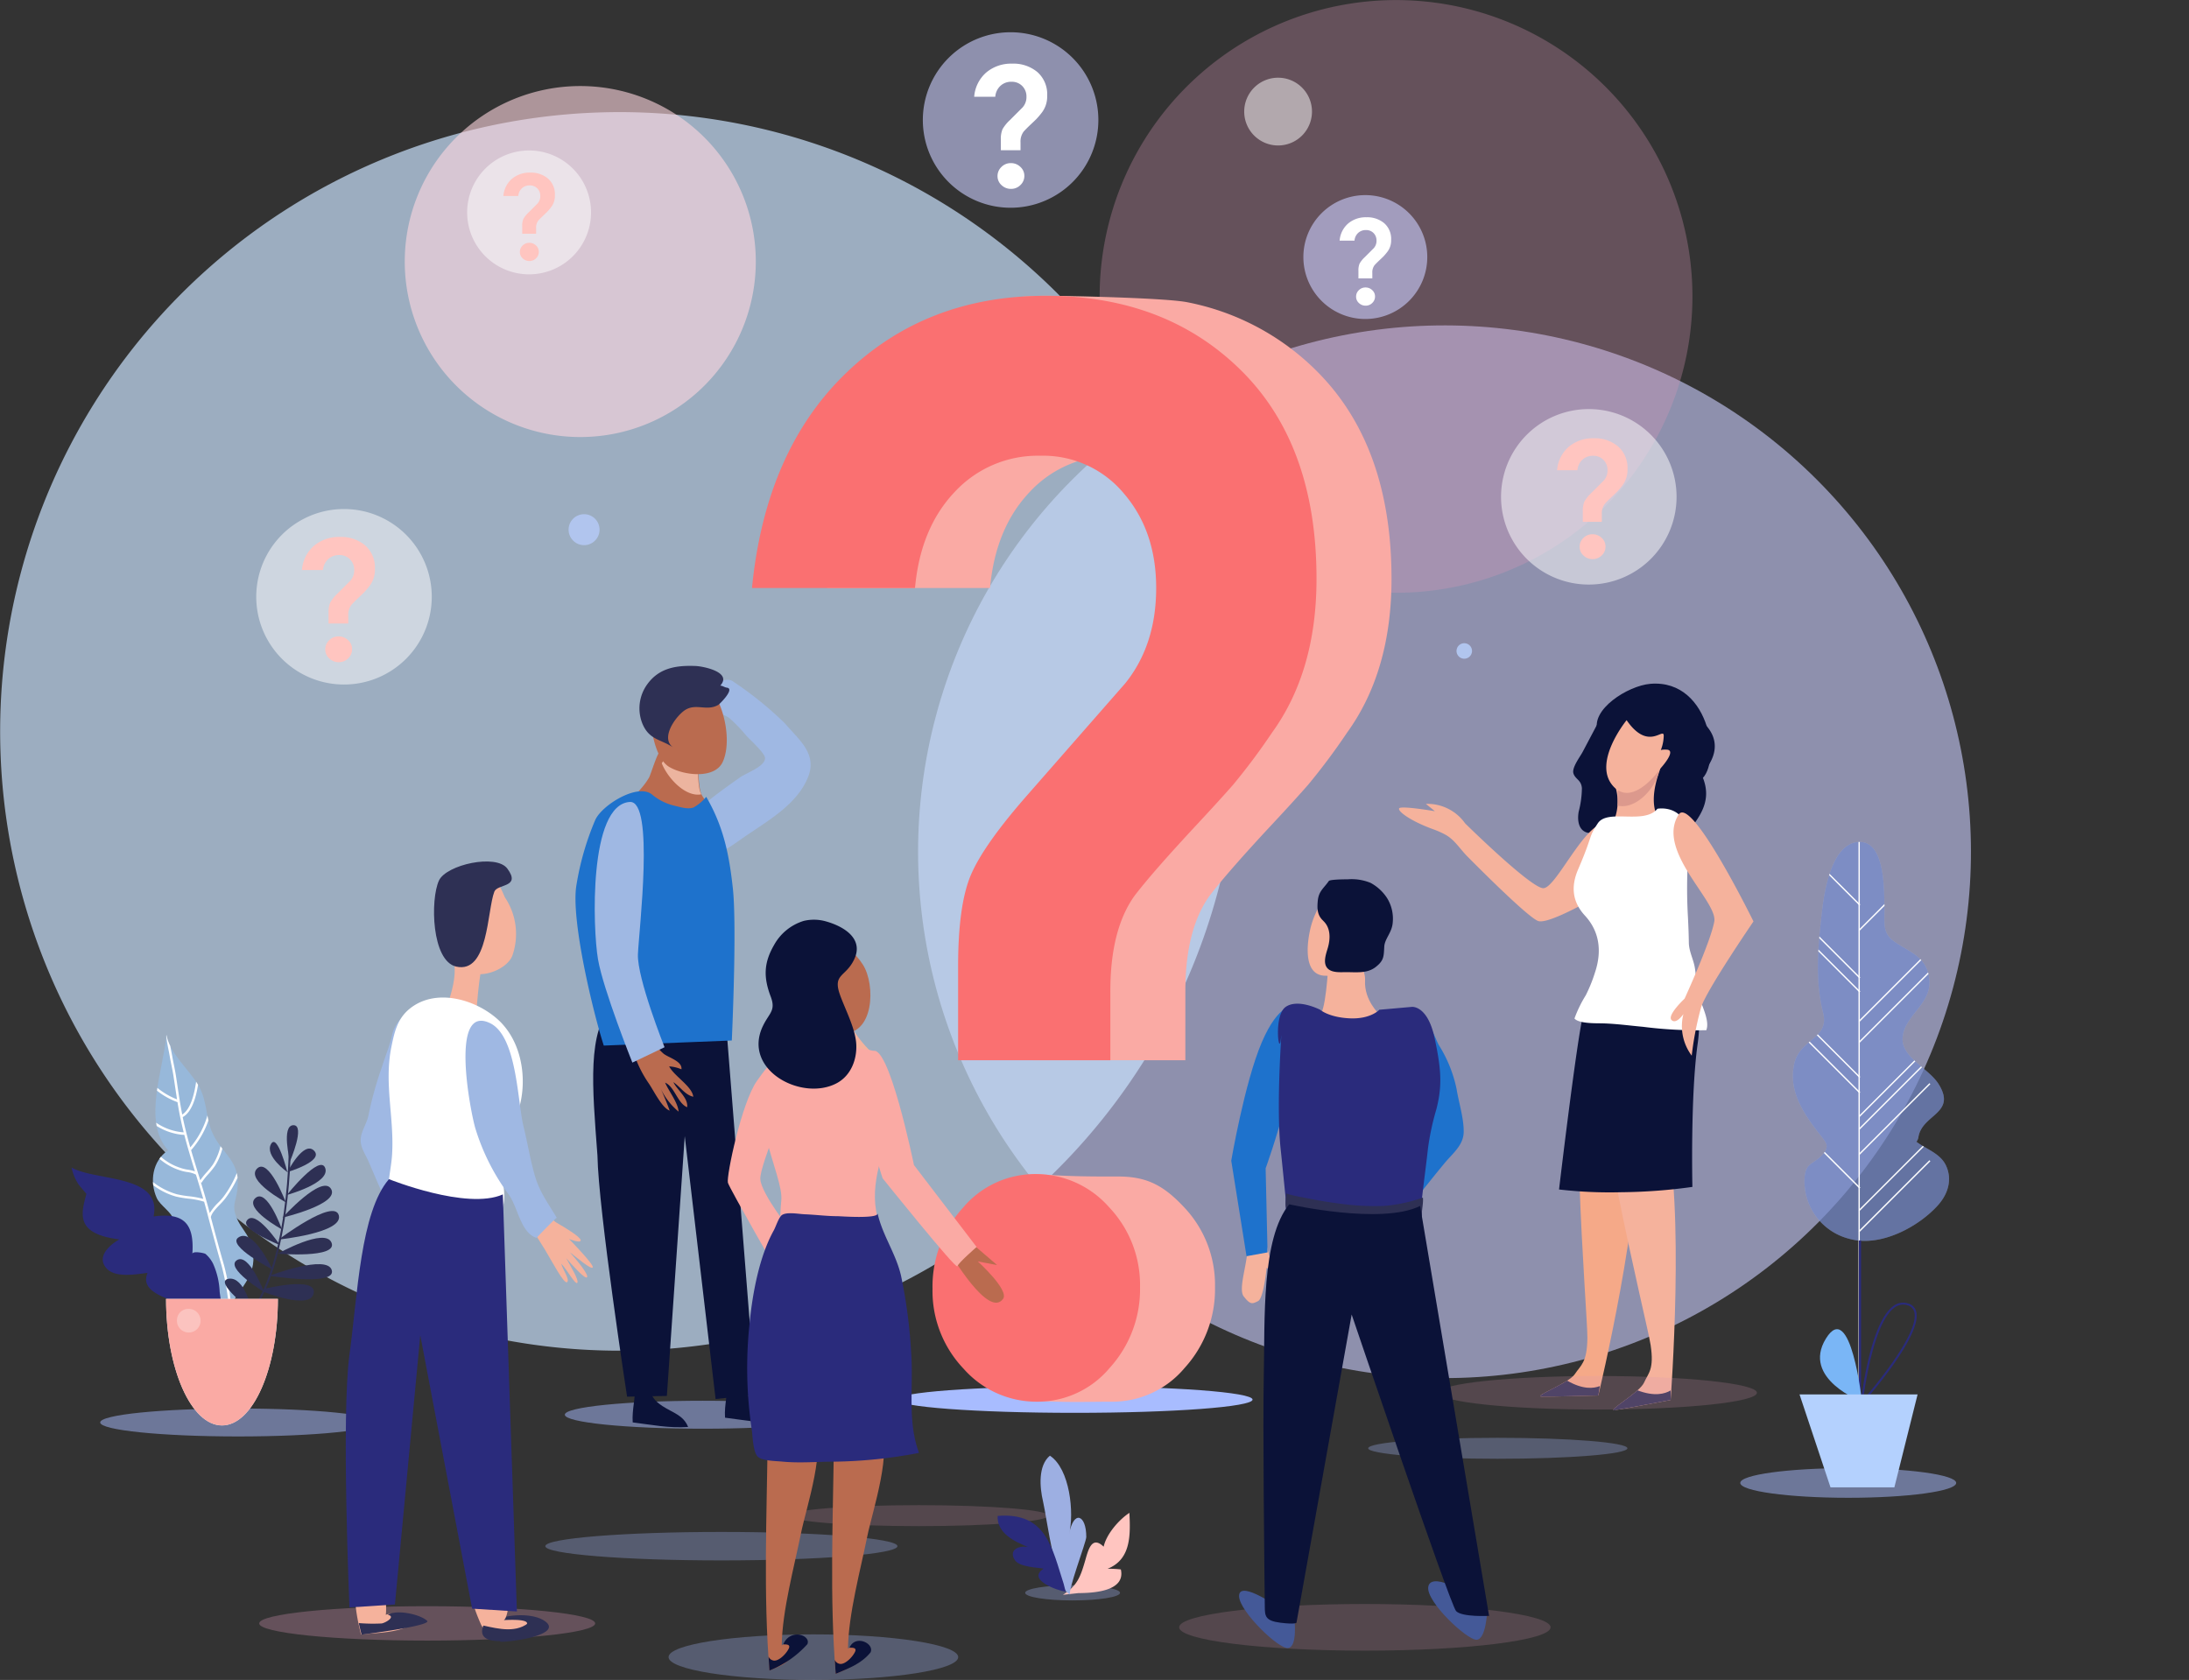 <svg xmlns="http://www.w3.org/2000/svg" width="437.621" height="335.907" viewBox="0 0 437.621 335.907">
  <rect x="0" y="0" width="437.621" height="335.907" fill="#333333" stroke="none"/>
  <g id="Group_18103" data-name="Group 18103" transform="translate(-1235.81 -336.899)">
    <g id="Layer_3" data-name="Layer 3" transform="translate(1235.81 336.899)">
      <circle id="Ellipse_1003" data-name="Ellipse 1003" cx="105.242" cy="105.242" r="105.242" transform="translate(139.952 170.308) rotate(-45)" fill="#cbcfff" opacity="0.6"/>
      <path id="Path_46822" data-name="Path 46822" d="M2209.617,371.685a59.256,59.256,0,1,1-78.444-29.476A59.254,59.254,0,0,1,2209.617,371.685Z" transform="translate(-1876.562 -336.899)" fill="#da97b8" opacity="0.3"/>
      <path id="Path_46823" data-name="Path 46823" d="M1472.429,497.241a123.827,123.827,0,1,1-163.925-61.6A123.829,123.829,0,0,1,1472.429,497.241Z" transform="translate(-1235.81 -402.159)" fill="#cae1fc" opacity="0.7"/>
      <path id="Path_46824" data-name="Path 46824" d="M1622.768,439.352a35.09,35.09,0,1,1-35.088-35.094A35.086,35.086,0,0,1,1622.768,439.352Z" transform="translate(-1471.67 -387.052)" fill="#ffd7df" opacity="0.6"/>
      <path id="Path_46825" data-name="Path 46825" d="M1471.453,752.9a17.545,17.545,0,1,1-17.545-17.545A17.544,17.544,0,0,1,1471.453,752.9Z" transform="translate(-1385.135 -633.574)" fill="#fff" opacity="0.5"/>
      <path id="Path_46826" data-name="Path 46826" d="M2445.691,674.654a17.545,17.545,0,1,1-17.545-17.546A17.545,17.545,0,0,1,2445.691,674.654Z" transform="translate(-2110.514 -575.314)" fill="#fff" opacity="0.5"/>
      <path id="Path_46827" data-name="Path 46827" d="M1993.162,379.7a17.545,17.545,0,1,1-17.545-17.546A17.544,17.544,0,0,1,1993.162,379.7Z" transform="translate(-1773.579 -355.705)" fill="#cbcfff" opacity="0.6"/>
      <path id="Path_46828" data-name="Path 46828" d="M1626.19,467.067a12.384,12.384,0,1,1-12.384-12.385A12.384,12.384,0,0,1,1626.19,467.067Z" transform="translate(-1508.03 -424.596)" fill="#fff" opacity="0.5"/>
      <path id="Path_46829" data-name="Path 46829" d="M2280.663,502.016a12.384,12.384,0,1,1-12.383-12.385A12.384,12.384,0,0,1,2280.663,502.016Z" transform="translate(-1995.326 -450.617)" fill="#cbcfff" opacity="0.6"/>
      <circle id="Ellipse_1004" data-name="Ellipse 1004" cx="3.096" cy="3.096" r="3.096" transform="translate(113.671 102.813)" fill="#b1c5ee"/>
      <path id="Path_46830" data-name="Path 46830" d="M2223.141,404.5a6.774,6.774,0,1,1-6.773-6.773A6.773,6.773,0,0,1,2223.141,404.5Z" transform="translate(-1960.852 -382.189)" fill="#fff" opacity="0.5"/>
      <path id="Path_46831" data-name="Path 46831" d="M2378.854,841.951a1.548,1.548,0,1,1-1.548-1.548A1.547,1.547,0,0,1,2378.854,841.951Z" transform="translate(-2084.571 -711.789)" fill="#b1c5ee"/>
    </g>
    <g id="Layer_2" data-name="Layer 2" transform="translate(1250.117 349.626)">
      <path id="Path_46832" data-name="Path 46832" d="M1816.962,1620.8c0,2.523-12.964,4.563-28.95,4.563s-28.956-2.039-28.956-4.563,12.975-4.546,28.956-4.546S1816.962,1618.294,1816.962,1620.8Z" transform="translate(-1639.705 -1302.187)" fill="#a8bcff" opacity="0.3"/>
      <path id="Path_46833" data-name="Path 46833" d="M1733,1538.905c0,1.575-15.757,2.851-35.194,2.851s-35.206-1.276-35.206-2.851,15.771-2.844,35.206-2.844S1733,1537.336,1733,1538.905Z" transform="translate(-1567.889 -1242.475)" fill="#a8bcff" opacity="0.3"/>
      <path id="Path_46834" data-name="Path 46834" d="M2358.451,1464.47c0,1.159-11.6,2.1-25.907,2.1s-25.916-.939-25.916-2.1,11.609-2.094,25.916-2.094S2358.451,1463.313,2358.451,1464.47Z" transform="translate(-2047.407 -1187.612)" fill="#a8bcff" opacity="0.3"/>
      <path id="Path_46835" data-name="Path 46835" d="M1905.333,1517.193c0,1.16-11.6,2.1-25.906,2.1s-25.916-.939-25.916-2.1,11.609-2.094,25.916-2.094S1905.333,1516.036,1905.333,1517.193Z" transform="translate(-1710.032 -1226.868)" fill="#da97b8" opacity="0.2"/>
      <g id="Group_18061" data-name="Group 18061" transform="translate(265.383 123.961)">
        <path id="Path_46836" data-name="Path 46836" d="M2467.072,898.976a1.339,1.339,0,0,0,.034.638c.408,1.194,1.554,1.269,1.687,2.916a19.2,19.2,0,0,1-.645,4.721c-.465,2.693.551,4.933,3.735,4.108-.573,1.011-1.684,2.414-1.69,3.624-.011,1.872,1.234,3,2.637,3.856a8.764,8.764,0,0,0,8.009.941c2.8-1.2,2.332-4.272,4.079-6.329.77-.9,2.354-.706,3.645-1.375a10.529,10.529,0,0,0,3.288-3.313c2.056-3.109,2.312-5.781.849-8.977,9.722-10.6-9.752-17.33-18.066-13.978-.323.131-.635.337-.949.5q-2.368,4.5-4.743,8.989C2468.506,896.121,2467.248,897.788,2467.072,898.976Z" transform="translate(-2432.233 -881.636)" fill="#0b1238"/>
        <path id="Path_46837" data-name="Path 46837" d="M2371.853,969.941c-4.26.442-9.772,13.09-12.273,13.046s-15.613-12.958-15.613-12.958a9.21,9.21,0,0,0-7.847-3.9l1.8,1.464s-6.77-1.151-7.136-.576,2.263,2.526,6.717,4.158a17.657,17.657,0,0,1,2.555,1.132c1.84,1.027,2.839,2.808,4.446,4.421,4.309,4.34,12.485,12.4,14.143,12.845,2.275.608,11.776-4.988,11.776-4.988Z" transform="translate(-2330.749 -942.08)" fill="#f5b29c"/>
        <g id="Group_18060" data-name="Group 18060" transform="translate(28.213)">
          <path id="Path_46838" data-name="Path 46838" d="M2489.271,1170.434s-5.164,1.959-4.986,3.028,3.917-.891,3.917-.891Z" transform="translate(-2473.275 -1094.204)" fill="#f5b29c"/>
          <path id="Path_46839" data-name="Path 46839" d="M2498.064,935.224a10.159,10.159,0,0,1-.594,7.124c-1.781,3.562,9.973,0,9.973,0s-3.44-2.374-.71-10.211S2497.115,932.968,2498.064,935.224Z" transform="translate(-2482.959 -914.383)" fill="#f5b29c"/>
          <path id="Path_46840" data-name="Path 46840" d="M2460.444,1129.384c1.573,15.962-7.613,54.151-7.613,54.151s-9.633.268-11.361.229,5.477-2.694,6.656-4.492,2.463-2.255,2.519-7.232-4.49-56.835.545-66.077,11.761-8.309,13.135-1.141S2458.87,1113.42,2460.444,1129.384Z" transform="translate(-2441.2 -1041.195)" fill="#f5a988"/>
          <path id="Path_46841" data-name="Path 46841" d="M2446.592,1417.607c3.158,1.834,5.338,1.576,6.548,1.086l-.312,1.887s-9.633.267-11.361.228C2440.116,1420.771,2444.162,1419.166,2446.592,1417.607Z" transform="translate(-2441.198 -1278.239)" fill="#2e3054"/>
          <path id="Path_46842" data-name="Path 46842" d="M2499.469,1132.44c4.111,15.5,1.161,54.669,1.161,54.669s-9.467,1.808-11.18,2.046,4.975-3.538,5.852-5.5,2.069-2.622,1.326-7.544-13.535-55.38-10.043-65.309,10.274-10.088,12.781-3.231S2495.358,1116.932,2499.469,1132.44Z" transform="translate(-2474.543 -1043.867)" fill="#f5b29c"/>
          <path id="Path_46843" data-name="Path 46843" d="M2503.281,1425.2c3.411,1.306,5.523.7,6.635.023l0,1.912s-9.467,1.808-11.18,2.046C2497.4,1429.362,2501.132,1427.127,2503.281,1425.2Z" transform="translate(-2483.827 -1283.894)" fill="#2e3054"/>
          <path id="Path_46844" data-name="Path 46844" d="M2480.246,1098.115s4.945,3.48,3.461,13.919-1.063,28.716-1.063,28.716a108.791,108.791,0,0,1-14.22,1.063,88.426,88.426,0,0,1-12.441-.549s3.589-30.332,4.871-35.173a53.209,53.209,0,0,1,2.924-8.3Z" transform="translate(-2452.206 -1040.115)" fill="#0b1238"/>
          <path id="Path_46845" data-name="Path 46845" d="M2484.207,969.78s7.029-1.323,6.215,8.341a100.175,100.175,0,0,0-.115,13.405c.082,1.683.153,3.346.175,5.021.026,1.792.908,3.273,1.2,5.031.288,1.735.314,3.557.71,5.258.461,1.978,2.366,5.247,1.577,7.226a86.273,86.273,0,0,1-12.632-.678c-2.875-.259-5.834-.683-8.72-.7-1.159-.008-4.22-.008-5-.963a24.751,24.751,0,0,1,2.257-4.638,29.854,29.854,0,0,0,1.873-4.651c1.357-4.121.912-8.092-2.041-11.29-2.52-2.735-2.833-5.808-1.361-9.231,3.067-7.123,1.956-6.214,3.928-9.208S2481.53,973.031,2484.207,969.78Z" transform="translate(-2460.755 -944.759)" fill="#fff"/>
          <path id="Path_46846" data-name="Path 46846" d="M2496.183,872.05c-4.466.379-12.085,5.192-10.483,9.528s8.041,2.825,10.7.7l.943,1.725s2.277-1.851,2.9.557-2.175,2.462-2.175,2.462,2.679,6.877,7.688,4.561S2508.537,871,2496.183,872.05Z" transform="translate(-2474.17 -872.006)" fill="#0b1238"/>
          <path id="Path_46847" data-name="Path 46847" d="M2510.376,933.038c-.524-2.042-3.444-.915-4.808-.119-2.052,1.2-3.714,2.849-3.719,5.251,0,.943-.011,1.879-.038,2.819,4.256.949,8.311-4.762,8.232-7.2,0,0,.155-.291.34-.71A.227.227,0,0,0,2510.376,933.038Z" transform="translate(-2486.329 -916.589)" fill="#dc998d"/>
          <path id="Path_46848" data-name="Path 46848" d="M2497.021,900.627s-6.815,8.323-2.8,13.063,9.615-3.468,9.615-3.468,3.287-3.583,1.215-3.7-1.459.695-1.459.695a8.386,8.386,0,0,0,.85-3.467C2504.444,901.9,2501.4,906.985,2497.021,900.627Z" transform="translate(-2479.734 -893.316)" fill="#f5b29c"/>
          <path id="Path_46849" data-name="Path 46849" d="M2544.985,973.3c2.523-3.938,14.958,21.371,14.958,21.371s-9.262,13.535-10.448,17.1a62.645,62.645,0,0,0-1.9,9.737,9.842,9.842,0,0,1-1.663-8.312s-1.423,2.137-2.374,1.189,2.613-4.275,2.613-4.275,5.223-11.4,5.936-15.435S2540.359,980.517,2544.985,973.3Z" transform="translate(-2517.292 -947.118)" fill="#f5b29c"/>
        </g>
      </g>
      <path id="Path_46850" data-name="Path 46850" d="M2008.848,1424.734c0,1.462-15.917,2.649-35.555,2.649s-35.555-1.187-35.555-2.649,15.918-2.652,35.555-2.652S2008.848,1423.269,2008.848,1424.734Z" transform="translate(-1772.744 -1157.611)" fill="#a8bcff"/>
      <path id="Path_46851" data-name="Path 46851" d="M1505.831,1597.631c0,1.9-15.035,3.438-33.581,3.438s-33.59-1.537-33.59-3.438,15.042-3.438,33.59-3.438S1505.831,1595.735,1505.831,1597.631Z" transform="translate(-1401.151 -1285.758)" fill="#da97b8" opacity="0.3"/>
      <path id="Path_46852" data-name="Path 46852" d="M2425.491,1417.346c0,1.86-14.234,3.356-31.791,3.356s-31.8-1.5-31.8-3.356,14.247-3.349,31.8-3.349S2425.491,1415.5,2425.491,1417.346Z" transform="translate(-2088.557 -1151.591)" fill="#da97b8" opacity="0.2"/>
      <path id="Path_46853" data-name="Path 46853" d="M1733.03,1436.164c0,1.549-12.347,2.8-27.578,2.8s-27.588-1.247-27.588-2.8,12.359-2.789,27.588-2.789S1733.03,1434.625,1733.03,1436.164Z" transform="translate(-1579.253 -1166.019)" fill="#a8bcff" opacity="0.5"/>
      <path id="Path_46854" data-name="Path 46854" d="M1369.394,1442.224c0,1.55-12.347,2.8-27.577,2.8s-27.588-1.247-27.588-2.8,12.359-2.789,27.588-2.789S1369.394,1440.685,1369.394,1442.224Z" transform="translate(-1308.504 -1170.531)" fill="#a8bcff" opacity="0.5"/>
      <g id="Group_18063" data-name="Group 18063" transform="translate(100.736 120.419)">
        <path id="Path_46855" data-name="Path 46855" d="M1786.858,885.084a1.144,1.144,0,0,0,.065-.438c-.049-.963-3-3.633-3.749-4.449a30.751,30.751,0,0,0-3.337-3.476c-1.164-.916-4.144-1.492-4.652-2.992-.766-2.3,3.113-5.577,5.181-4.478a71.072,71.072,0,0,1,10.53,8.492c2.8,3.3,6.5,6.05,4.635,10.728-2.241,5.613-8.329,8.9-13.065,12.2-2.178,1.524-8.233,6.061-10.826,3.772-3.146-2.785,1.513-9.171,3.635-10.941s4.39-3.347,6.643-4.956C1783.064,887.73,1786.354,886.573,1786.858,885.084Z" transform="translate(-1749.022 -866.25)" fill="#9fb8e3"/>
        <g id="Group_18062" data-name="Group 18062">
          <path id="Path_46856" data-name="Path 46856" d="M1803.615,1408.615c.209,2.537-.623,5.032-.439,7.644,3.864.472,7.109,1.173,11.076.907-.957-2.373-3.007-2.791-5.148-4.185-3.456-2.247-1.848-3.864-3.126-7.139Z" transform="translate(-1773.272 -1265.938)" fill="#0b1238"/>
          <path id="Path_46857" data-name="Path 46857" d="M1731.356,1412.32c.21,2.537-.621,5.032-.439,7.641,3.866.475,7.11,1.176,11.079.91-.959-2.374-3.009-2.791-5.149-4.185-3.455-2.247-1.846-3.864-3.128-7.139Z" transform="translate(-1719.471 -1268.697)" fill="#0b1238"/>
          <path id="Path_46858" data-name="Path 46858" d="M1726.289,1122.4l6.2,78.228-7.973.868-6.167-52.566-3.574,51.943-7.955.145s-5.74-37.321-5.923-48.224c-1.063-14.123-2.038-24.546,2.989-30.276C1703.881,1122.519,1720.026,1125.08,1726.289,1122.4Z" transform="translate(-1696.498 -1054.899)" fill="#0b1238"/>
          <path id="Path_46859" data-name="Path 46859" d="M1720.909,935.043c1.412-1.95,3.3-3.453,4.551-5.633.331-.585,1.693-5.108,2.206-5.18,1.94-.284,5.116-.887,6.5.647,1.435,1.587.979,5.635,1.668,7.62.368,1.081,1.413,1.863,1.828,2.844,1.613,3.862-2.791,10.022-4.176,13.545-.9,2.295-1.686,6.487-4.372,7.659-3.768,1.647-6.307-3.166-7.544-5.9a18.372,18.372,0,0,1-1.871-5.849c-.144-1.855-.851-4.774-.354-6.583A9.565,9.565,0,0,1,1720.909,935.043Z" transform="translate(-1710.746 -907.082)" fill="#ba6b4f"/>
          <path id="Path_46860" data-name="Path 46860" d="M1761.587,932.183a.511.511,0,0,1,.008-.078,3.732,3.732,0,0,1-.208-.5c-.6-1.964-.19-5.973-1.465-7.538-.907-1.115-2.679-1.08-4.238-.871-.665.892-1.448,2.044-1.962,2.762a9.3,9.3,0,0,0,.54,1.125C1755.738,929.752,1758.774,932.669,1761.587,932.183Z" transform="translate(-1736.471 -906.492)" fill="#ecb49f" style="mix-blend-mode: multiply;isolation: isolate"/>
          <path id="Path_46861" data-name="Path 46861" d="M1750.162,883.359a9.2,9.2,0,0,1-1.435-.673c-3.047-1.831-3.978-8.7-3.671-12.049.345-3.74,2.441-5.822,5.49-6.522,7.358-1.68,11.546,11.758,8.876,17.564C1758.04,884.683,1753.272,884.512,1750.162,883.359Z" transform="translate(-1729.977 -862.482)" fill="#ba6b4f"/>
          <path id="Path_46862" data-name="Path 46862" d="M1717.443,1006.121c.292-6.567.919-23.9.207-30.42-.733-6.723-1.854-12.344-5.323-18.3a9.339,9.339,0,0,1-2.5,2.108c-1.075.431-2.557-.018-3.625-.28l-.59-.15a10.756,10.756,0,0,1-4.117-2.141c-2.841-2.323-10,2.083-11.355,5.089a55.7,55.7,0,0,0-3.766,13.068c-1.156,6.832,3.4,25.661,5.474,32.041Z" transform="translate(-1686.183 -931.217)" fill="#1e72cc"/>
          <path id="Path_46863" data-name="Path 46863" d="M1753.76,862.5c-.508-.063-.834-.393-1.374-.417-.148.036-.142.044.014.019,2.508-2.722-3.434-3.883-4.923-3.94-3.852-.151-7.294.366-9.678,3.69a8.185,8.185,0,0,0-1.016,7.665c1.351,3.48,3.758,3.244,6.26,4.965-2.829-1.945.736-6.62,2.517-7.62,2.183-1.219,4.189.382,6.46-.922C1752.315,865.771,1755.377,862.716,1753.76,862.5Z" transform="translate(-1723.464 -858.142)" fill="#2e3054"/>
        </g>
        <path id="Path_46864" data-name="Path 46864" d="M1731.706,1149.274a23.463,23.463,0,0,0,2.986,6.087c.977,1.391,2.667,4.968,4.225,5.506-.585-1.636-1.271-3.25-1.983-4.8a13.609,13.609,0,0,0,3.758,5c-.094-1.763-1.955-4.082-2.688-5.787,1.9.792,2.472,4.115,4.407,4.911.236-1.9-2.013-3.435-2.753-5.013,1.368.916,2.337,2.552,3.976,2.915-.215-2.068-3.817-4.115-4.821-6.066a7.145,7.145,0,0,1,2.454.587c.214-1.627-2.545-2.319-3.57-3.126a9.533,9.533,0,0,1-2.786-4.188Z" transform="translate(-1720.078 -1071.945)" fill="#ba6b4f"/>
        <path id="Path_46865" data-name="Path 46865" d="M1708.289,964.632c4.975-.309,1.815,25.654,1.617,30.443s5.323,18.6,5.323,18.6l-6.434,3.075s-5.825-14.561-6.873-20.658S1700.025,965.143,1708.289,964.632Z" transform="translate(-1697.416 -937.428)" fill="#9fb8e3"/>
      </g>
      <g id="Group_18064" data-name="Group 18064" transform="translate(46.054 94.636)">
        <path id="Path_46866" data-name="Path 46866" d="M1481.377,774.517h-3.935v-2.124a4.954,4.954,0,0,1,.331-2.073,7.694,7.694,0,0,1,1.444-1.794l2.544-2.542a3.069,3.069,0,0,0,.8-2.16,2.937,2.937,0,0,0-.837-2.141,2.887,2.887,0,0,0-2.158-.853,3.139,3.139,0,0,0-2.213.819,3.3,3.3,0,0,0-1.027,2.176h-4.215a7.138,7.138,0,0,1,2.42-4.858,7.717,7.717,0,0,1,5.172-1.759,7.441,7.441,0,0,1,5.051,1.689,5.91,5.91,0,0,1,1.95,4.719,5.279,5.279,0,0,1-1.151,3.483,14.37,14.37,0,0,1-1.01,1.184c-.23.232-.538.529-.922.888s-.709.674-.975.941-.481.493-.644.679a3.319,3.319,0,0,0-.627,2.159Zm-1.9,7.732a2.683,2.683,0,0,1-1.9-.749,2.382,2.382,0,0,1-.8-1.811,2.468,2.468,0,0,1,.784-1.828,2.593,2.593,0,0,1,1.879-.766,2.688,2.688,0,0,1,1.9.748,2.388,2.388,0,0,1,.8,1.811,2.469,2.469,0,0,1-.783,1.829A2.593,2.593,0,0,1,1479.479,782.249Z" transform="translate(-1472.112 -757.206)" fill="#ffc5c0"/>
      </g>
      <g id="Group_18065" data-name="Group 18065" transform="translate(296.988 74.913)">
        <path id="Path_46867" data-name="Path 46867" d="M2463.412,696.689h-3.8v-2.049a4.767,4.767,0,0,1,.32-2,7.342,7.342,0,0,1,1.393-1.73l2.454-2.453a2.964,2.964,0,0,0,.773-2.083,2.831,2.831,0,0,0-.808-2.065,2.786,2.786,0,0,0-2.082-.823,3.029,3.029,0,0,0-2.135.789,3.187,3.187,0,0,0-.991,2.1h-4.065a6.888,6.888,0,0,1,2.334-4.686,7.446,7.446,0,0,1,4.989-1.7,7.18,7.18,0,0,1,4.873,1.63,5.7,5.7,0,0,1,1.88,4.551,5.1,5.1,0,0,1-1.109,3.359,14.393,14.393,0,0,1-.974,1.143c-.222.224-.52.51-.889.857s-.684.65-.941.908-.464.475-.622.655a3.214,3.214,0,0,0-.6,2.083Zm-1.831,7.459a2.588,2.588,0,0,1-1.831-.723,2.3,2.3,0,0,1-.772-1.747,2.377,2.377,0,0,1,.756-1.764,2.5,2.5,0,0,1,1.812-.738,2.593,2.593,0,0,1,1.833.722,2.3,2.3,0,0,1,.773,1.746,2.384,2.384,0,0,1-.756,1.764A2.5,2.5,0,0,1,2461.581,704.147Z" transform="translate(-2454.475 -679.992)" fill="#ffc5c0"/>
      </g>
      <g id="Group_18066" data-name="Group 18066" transform="translate(180.453 0)">
        <path id="Path_46868" data-name="Path 46868" d="M2007.523,404.031h-3.934v-2.124a4.947,4.947,0,0,1,.331-2.072,7.623,7.623,0,0,1,1.444-1.794l2.543-2.542a3.07,3.07,0,0,0,.8-2.16,2.943,2.943,0,0,0-.836-2.142,2.891,2.891,0,0,0-2.159-.853,3.14,3.14,0,0,0-2.212.819,3.3,3.3,0,0,0-1.026,2.176h-4.215a7.141,7.141,0,0,1,2.42-4.858,7.715,7.715,0,0,1,5.172-1.759,7.443,7.443,0,0,1,5.049,1.689,5.908,5.908,0,0,1,1.95,4.719,5.284,5.284,0,0,1-1.149,3.482,14.981,14.981,0,0,1-1.01,1.184q-.347.348-.922.888c-.384.36-.711.674-.975.941s-.483.494-.646.679a3.327,3.327,0,0,0-.627,2.159Zm-1.9,7.732a2.688,2.688,0,0,1-1.9-.749,2.387,2.387,0,0,1-.8-1.81,2.472,2.472,0,0,1,.783-1.829,2.594,2.594,0,0,1,1.88-.766,2.684,2.684,0,0,1,1.9.748,2.388,2.388,0,0,1,.8,1.811,2.469,2.469,0,0,1-.785,1.828A2.591,2.591,0,0,1,2005.626,411.762Z" transform="translate(-1998.26 -386.722)" fill="#fff"/>
      </g>
      <g id="Group_18067" data-name="Group 18067" transform="translate(86.331 21.789)">
        <path id="Path_46869" data-name="Path 46869" d="M1636.327,484.24h-2.777v-1.5a3.461,3.461,0,0,1,.234-1.463,5.339,5.339,0,0,1,1.019-1.267l1.794-1.794a2.169,2.169,0,0,0,.566-1.525,2.082,2.082,0,0,0-.59-1.512,2.045,2.045,0,0,0-1.524-.6,2.216,2.216,0,0,0-1.562.578,2.329,2.329,0,0,0-.724,1.535h-2.975a5.045,5.045,0,0,1,1.708-3.429,5.444,5.444,0,0,1,3.651-1.241,5.254,5.254,0,0,1,3.563,1.192,4.172,4.172,0,0,1,1.377,3.331,3.73,3.73,0,0,1-.812,2.458,10.537,10.537,0,0,1-.712.836q-.245.246-.651.627c-.271.254-.5.475-.688.664s-.34.349-.456.479a2.354,2.354,0,0,0-.442,1.524Zm-1.339,5.458a1.9,1.9,0,0,1-1.341-.529,1.685,1.685,0,0,1-.564-1.278,1.748,1.748,0,0,1,.552-1.291,1.835,1.835,0,0,1,1.329-.541,1.891,1.891,0,0,1,1.338.529,1.685,1.685,0,0,1,.567,1.278,1.747,1.747,0,0,1-.553,1.29A1.83,1.83,0,0,1,1634.987,489.7Z" transform="translate(-1629.788 -472.023)" fill="#ffc5c0"/>
      </g>
      <g id="Group_18068" data-name="Group 18068" transform="translate(253.509 30.717)">
        <path id="Path_46870" data-name="Path 46870" d="M2290.8,519.189h-2.777v-1.5a3.472,3.472,0,0,1,.234-1.463,5.353,5.353,0,0,1,1.02-1.267l1.794-1.794a2.168,2.168,0,0,0,.566-1.525,2.082,2.082,0,0,0-.59-1.512,2.044,2.044,0,0,0-1.524-.6,2.216,2.216,0,0,0-1.562.578,2.331,2.331,0,0,0-.724,1.535h-2.975a5.045,5.045,0,0,1,1.708-3.429,5.445,5.445,0,0,1,3.651-1.241,5.254,5.254,0,0,1,3.564,1.192,4.172,4.172,0,0,1,1.377,3.33,3.731,3.731,0,0,1-.812,2.458,10.577,10.577,0,0,1-.712.836q-.245.246-.652.627c-.271.254-.5.476-.688.664s-.341.349-.457.479a2.354,2.354,0,0,0-.442,1.524Zm-1.34,5.458a1.9,1.9,0,0,1-1.341-.529,1.685,1.685,0,0,1-.564-1.278,1.748,1.748,0,0,1,.552-1.291,1.835,1.835,0,0,1,1.329-.541,1.893,1.893,0,0,1,1.338.528,1.688,1.688,0,0,1,.567,1.278,1.746,1.746,0,0,1-.553,1.29A1.829,1.829,0,0,1,2289.462,524.647Z" transform="translate(-2284.263 -506.972)" fill="#fff"/>
      </g>
      <g id="Group_18069" data-name="Group 18069" transform="translate(151.025 46.413)">
        <path id="Path_46871" data-name="Path 46871" d="M1954.7,721.277H1924.27V702.515q0-12.3,2.558-18.3T1938,668.377l19.666-22.452q6.191-7.682,6.194-19.068t-6.464-18.913a20.984,20.984,0,0,0-16.7-7.536,22.628,22.628,0,0,0-17.1,7.227q-6.867,7.228-7.948,19.221h-32.592q2.684-27.367,18.719-42.9c10.684-10.35,9.015-15.531,25-15.531,4.712,0,24.17.432,28.368,1.3a50.136,50.136,0,0,1,25.689,13.62q15.08,14.921,15.083,41.674,0,18.453-8.889,30.755a128.857,128.857,0,0,1-7.812,10.457q-2.694,3.075-7.138,7.841t-7.539,8.305q-3.1,3.539-4.986,6-4.85,6.765-4.85,19.066Zm-14.677,68.277c-5.659,0-8.5.227-17-.272-6.49-.333-3.88-16.077-3.88-22.336s-.44-23.343,5.6-22.91c7,.5,10.873.49,16.527.49s9.024,1.714,13.156,6.123a22.563,22.563,0,0,1,6.2,15.989,23.364,23.364,0,0,1-6.061,16.149A18.864,18.864,0,0,1,1940.028,789.554Z" transform="translate(-1883.056 -568.421)" fill="#faaaa4"/>
      </g>
      <g id="Group_18070" data-name="Group 18070" transform="translate(136.023 46.413)">
        <path id="Path_46872" data-name="Path 46872" d="M1895.974,721.277h-30.435V702.515q0-12.3,2.56-18.3t11.177-15.84l19.666-22.452q6.192-7.682,6.194-19.068t-6.466-18.913a20.98,20.98,0,0,0-16.7-7.536,22.628,22.628,0,0,0-17.1,7.227q-6.869,7.228-7.949,19.221h-32.592q2.688-27.367,18.721-42.9t40-15.531q23.973,0,39.057,14.917t15.082,41.674q0,18.453-8.89,30.755a128.676,128.676,0,0,1-7.81,10.457q-2.7,3.075-7.137,7.841t-7.54,8.305q-3.1,3.539-4.988,6-4.849,6.765-4.85,19.066ZM1881.3,789.554a19.462,19.462,0,0,1-14.683-6.613,22.534,22.534,0,0,1-6.194-15.995,23.39,23.39,0,0,1,6.061-16.146,18.868,18.868,0,0,1,14.544-6.764,19.463,19.463,0,0,1,14.681,6.613,22.563,22.563,0,0,1,6.2,15.989,23.358,23.358,0,0,1-6.061,16.149A18.865,18.865,0,0,1,1881.3,789.554Z" transform="translate(-1824.325 -568.421)" fill="#fa7071"/>
      </g>
      <g id="Group_18071" data-name="Group 18071" transform="translate(185.131 278.336)">
        <path id="Path_46873" data-name="Path 46873" d="M2057.1,1579.3c0,.839-4.248,1.519-9.488,1.519s-9.485-.68-9.485-1.519,4.247-1.517,9.485-1.517S2057.1,1578.462,2057.1,1579.3Z" transform="translate(-2032.618 -1551.875)" fill="#a8bcff" opacity="0.3"/>
        <path id="Path_46874" data-name="Path 46874" d="M2070.785,1537.17c2.807-.02,9.508-.278,8.5-4.737a20.307,20.307,0,0,0-2.658-.129c4.66-1.848,4.6-6.648,4.368-11.182-2.065,1.356-4.581,4.21-5.148,6.769-2.492-2.41-3.147.954-3.769,3.045-.867,2.925-1.514,4.777-4.371,6.575Z" transform="translate(-2054.646 -1509.689)" fill="#ffc5c0"/>
        <path id="Path_46875" data-name="Path 46875" d="M2056.162,1504.155c-.747-.247,3.176-10.536,3.182-11.52.012-4.547-2.573-5.48-3.434-.555,1.051-4.329.159-13.08-3.841-15.719-2.383,1.984-2.041,6.315-1.373,9.141C2051.489,1488.867,2053.2,1503.175,2056.162,1504.155Z" transform="translate(-2041.615 -1476.361)" fill="#9dafe2"/>
        <path id="Path_46876" data-name="Path 46876" d="M2029.79,1536.952c-2.327-7.137-3.436-14.4-13.209-13.6-.181,3.4,3.342,5.139,6.046,6.2-2.147-.316-3.823.78-2.6,2.635.916,1.391,4.342,1.447,5.748,1.714-3.422,2.151,2.627,4.348,4.408,4.607Z" transform="translate(-2016.575 -1511.304)" fill="#2a2b7c"/>
      </g>
      <path id="Path_46877" data-name="Path 46877" d="M2232.923,1597.13c0,2.585-16.621,4.668-37.122,4.668s-37.137-2.083-37.137-4.668c0-2.569,16.636-4.658,37.137-4.658S2232.923,1594.561,2232.923,1597.13Z" transform="translate(-1937.238 -1284.477)" fill="#da97b8" opacity="0.2"/>
      <g id="Group_18072" data-name="Group 18072" transform="translate(231.844 163.093)">
        <path id="Path_46878" data-name="Path 46878" d="M2315.954,1147.736c-1.256-3.3-3.95-5.751-3.512-9.378.259-2.123,1.276-6.039,3.855-6.44,2.221-.345,3.544,4.226,4.513,5.942a26.582,26.582,0,0,1,3.5,8.691c.452,2.785,1.475,5.914,1.424,8.654-.045,2.6-2.21,4.254-3.8,6.167-2.538,3.042-4.944,6.2-7.469,9.153a36.442,36.442,0,0,0-2.857,3.851c-.788,1.212-1.363,3.021-2.471,3.968-1.156-1.722-1.493-4.151-2.268-6.121-1.06-2.7,2.121-6.858,3.657-9.269,1.457-2.293,2.852-4.916,4.251-7.353C2316.456,1152.666,2317.2,1151.018,2315.954,1147.736Z" transform="translate(-2279.268 -1104.646)" fill="#1e72cc"/>
        <path id="Path_46879" data-name="Path 46879" d="M2212.7,1308.224l1.527,5.541-1.527-1.144s-.576,6.114-1.72,6.685-1.528.767-2.868-.955,1.528-8.406.574-11.271A3.994,3.994,0,0,1,2212.7,1308.224Z" transform="translate(-2205.628 -1234.964)" fill="#f5b29c"/>
        <path id="Path_46880" data-name="Path 46880" d="M2216.626,1587.631s.694,5.636-1.211,5.946-9.7-7.3-9.835-10.3S2211.235,1583.65,2216.626,1587.631Z" transform="translate(-2204.013 -1439.871)" fill="#445998"/>
        <path id="Path_46881" data-name="Path 46881" d="M2365.347,1580.711s-.219,5.67-2.146,5.67-9.982-7.532-9.635-10.51S2360.664,1575.917,2365.347,1580.711Z" transform="translate(-2314.191 -1434.328)" fill="#445998"/>
        <path id="Path_46882" data-name="Path 46882" d="M2212.056,1124.236s-3.055-.765-6.495,7.26-6.113,23.689-6.113,23.689l3.056,19.1,4.2-.763-.381-16.811S2215.113,1132.642,2212.056,1124.236Z" transform="translate(-2199.449 -1098.925)" fill="#1e72cc"/>
        <path id="Path_46883" data-name="Path 46883" d="M2255.935,1082.7s-.419,9.663-1.539,11.525c-1.457,2.418-4.522.978-5.21,4.077-.428,1.932.747,4.553,1.774,6.136,3.109,4.81,8.682,4.166,13.792,5.061,2.927.51,6.1-.8,7.05-3.847.75-2.409.053-6.59-1.645-8.551-1.022-1.186-2.907-1.481-4.074-2.548-.014-.017-3.14-2.885-2.919-6.814C2263.382,1083.789,2258.124,1080.5,2255.935,1082.7Z" transform="translate(-2236.414 -1067.487)" fill="#f5b29c"/>
        <path id="Path_46884" data-name="Path 46884" d="M2245.117,1167.283a25.67,25.67,0,0,0-4.15-1.088c-1.119-.083-1.895.509-2.64-.089a2.16,2.16,0,0,1-.215-.21c-.684-.788-.5-3.75-.608-4.732-.33-3.226-.641-6.455-.984-9.679-.981-9.342.453-26.01.071-22s-1.53-4.584.953-6.3,6.879.573,6.879.573,1.72,1.525,5.922,1.718,5.923-1.718,5.923-1.718l6.5-.573s3.114-.355,4.519,6.128,1.548,9.755.378,14.337a52.083,52.083,0,0,0-1.68,7.836c-.343,3.224-.915,7.254-1.247,10.481-.106.984.337,3.143-.346,3.931a1.567,1.567,0,0,1-.215.21c-.744.6-1.522.006-2.637.089a25.863,25.863,0,0,0-4.151,1.088Z" transform="translate(-2226.658 -1097.679)" fill="#2a2b7c"/>
        <path id="Path_46885" data-name="Path 46885" d="M2242.642,1271.216c1.293.377,2.774.6,4.056.861,2.036.419,4.088.742,6.151,1.005a50.7,50.7,0,0,0,8.776.446,31.184,31.184,0,0,0,7.768-1.663c.113,1.093-.249,2.463-.227,3.641-1.818.036-3.551.7-5.349.957a54,54,0,0,1-7.554.572c-3.39,0-6.671-.971-9.922-1.811-1.028-.261-3.37-.329-4.157-1.051-.563-.519,0-3.095-.185-3.161C2242.207,1271.085,2242.424,1271.158,2242.642,1271.216Z" transform="translate(-2231.076 -1208.223)" fill="#2e3054"/>
        <path id="Path_46886" data-name="Path 46886" d="M2255.951,1279.926l13.484,80.2.3,1.77s-5.381.287-6.586-.949-20.887-59.311-20.887-59.311l-11.032,61.63s-.186.379-3.243-.006-3.066-1.408-3.089-3.172c-.106-8.862-.409-36.362-.207-46,.24-11.558-.485-27.63,5.087-34.485C2229.777,1279.6,2248.218,1283.783,2255.951,1279.926Z" transform="translate(-2218.191 -1214.62)" fill="#0b1238"/>
        <path id="Path_46887" data-name="Path 46887" d="M2261.752,1034.733a16.619,16.619,0,0,0-2.1,5.431c-.617,3.059-1.09,8.846,3.3,8.753a6.316,6.316,0,0,0,4.011-.964c2.112-1.267,5.669-7.139,6.15-8.5.4-1.143,1.146-2.316.957-3.67-.369-2.652-3.423-4.38-5.857-4.6A6.942,6.942,0,0,0,2261.752,1034.733Z" transform="translate(-2243.977 -1029.639)" fill="#f5b29c"/>
        <path id="Path_46888" data-name="Path 46888" d="M2268.289,1033.677c-1.373-1.107-1.468-2.417-1.313-4.12.181-2,1.18-2.523,2.211-4.012.23-.331,3.289-.347,3.759-.339a10.008,10.008,0,0,1,4.575.7,9.018,9.018,0,0,1,3.349,3.1,7.844,7.844,0,0,1,1.083,4.976c-.181,1.922-1.595,3.121-1.677,4.688-.108,1.968-.051,2.77-1.728,4.078-1.707,1.333-3.905,1.007-5.982,1.019-1.072.007-2.59.13-3.471-.613-1.205-1.017-.49-2.935-.109-4.229.549-1.865.6-4.13-1.032-5.52Z" transform="translate(-2249.686 -1025.204)" fill="#0b1238"/>
      </g>
      <g id="Group_18075" data-name="Group 18075" transform="translate(54.819 159.53)">
        <g id="Group_18074" data-name="Group 18074">
          <g id="Group_18073" data-name="Group 18073">
            <path id="Path_46889" data-name="Path 46889" d="M1530.63,1169.051c-.975-3.922-3.594-7.565-4.815-11.381-1.2-3.752-.721-5.205.718-8.7,1.324-3.222,2.058-6.542,3.27-9.82,1.27-3.435,2.033-6.606,1.177-10.24-.476-2.029.037-3.636-2.154-2.641a7.249,7.249,0,0,0-4.569,5.606c-.567,2.184-1.326,3.946-1.993,6.089a72.756,72.756,0,0,0-2.591,9.318c-.283,1.656-1.4,3.145-1.565,4.726-.181,1.683.856,3.08,1.468,4.453,1.355,3.05,2.49,6.061,4.079,8.867.3.535.041.475.594.841a17.67,17.67,0,0,0,2.367,4.823Z" transform="translate(-1515.109 -1096.667)" fill="#9fb8e3"/>
            <path id="Path_46890" data-name="Path 46890" d="M1580.788,1082.534c2.67,3.588-.729,11.408-2.414,15.223,2.39-.141,5-.438,7.3.49.627-4.779.8-11.429,2.04-14.777Z" transform="translate(-1559.996 -1064.326)" fill="#f5b29c"/>
            <path id="Path_46891" data-name="Path 46891" d="M1623.866,1606.552c1.953.118,12.571-1.376,8.988-4.073-2.356-1.772-7.742-1.479-10.2-.136Z" transform="translate(-1592.966 -1450.536)" fill="#2e3054"/>
            <path id="Path_46892" data-name="Path 46892" d="M1655.781,1287.983c1.453.83,4.732,2.792,4.745,3.471s-2.324-.257-2.324-.257,5.034,5.139,4.732,5.68-3.388-2.15-4.587-3.034c1.412,1.563,3.822,4.505,3.446,5s-3-2.478-4.173-3.821c.906,1.669,2.581,4.394,2.233,4.926s-2.067-2.61-3.214-3.827c.221,1.1,1.763,3.16,1.173,3.692s-3.006-4.117-4.469-6.546-2.49-3.515-2.531-5.609c-1.2-1.923-.192-1.793,2.47-1.8C1654.447,1285.854,1654.323,1287.15,1655.781,1287.983Z" transform="translate(-1613.557 -1215.714)" fill="#f5b29c"/>
            <path id="Path_46893" data-name="Path 46893" d="M1608.479,1557.934a4.449,4.449,0,0,0-2.676.886c-3.847,2.464-1.276,8.75.079,11.892,1.421,3.3,8.752,5.022,9.275-.051.1-1-4.222-.7-4.711-.693C1611.684,1569.932,1612.848,1558.264,1608.479,1557.934Z" transform="translate(-1578.91 -1418.285)" fill="#f5b29c"/>
            <path id="Path_46894" data-name="Path 46894" d="M1514.676,1552.957c3.312-.417,9.387-.233,11.4-3.3a9.382,9.382,0,0,0-6.5-.653c.3-.073-.135-6.761-.113-7.408.091-2.794.265-5.588.546-8.369C1520.6,1527.328,1509.778,1534.443,1514.676,1552.957Z" transform="translate(-1511.618 -1398.387)" fill="#f5b29c"/>
            <path id="Path_46895" data-name="Path 46895" d="M1562.5,1123.112c4.2,4.677,4.968,12.2,2.885,17.9-1.213,3.323-2.941,6.209-3.128,9.913-.183,3.5,1.607,7.015-.461,10.253-1.776,2.779-6.62,4.639-9.65,4.732a14.475,14.475,0,0,1-10.617-3.994c-3.34-3.429-1.439-8.348-1.161-12.722.472-7.423-1.636-14.205-.133-21.6.593-2.889,1.172-5.613,3.66-7.627,5.3-4.285,13.38-1.784,17.771,2.292C1561.961,1122.53,1562.242,1122.816,1562.5,1123.112Z" transform="translate(-1531.113 -1090.533)" fill="#fff"/>
            <path id="Path_46896" data-name="Path 46896" d="M1537.829,1262.96l2.807,83.388-8.951-.562-10.365-54.668-5.066,53.836-9.092.589s-1.648-38.437-.009-50.434,2.211-28.646,7.909-35.2C1515.06,1259.908,1530.612,1266.167,1537.829,1262.96Z" transform="translate(-1506.426 -1196.392)" fill="#2a2b7c"/>
            <path id="Path_46897" data-name="Path 46897" d="M1589.094,1035.2c1.645,5.263,9.851,2.6,10.947-.93a13.127,13.127,0,0,0-1.562-11.484c-2.082-5.01-3.615-5.775-7.434-5.641C1591.046,1017.141,1584.232,1019.624,1589.094,1035.2Z" transform="translate(-1566.675 -1015.627)" fill="#f5b29c"/>
            <path id="Path_46898" data-name="Path 46898" d="M1516.613,1601.172a34.316,34.316,0,0,0,4.557.073c.668-.07,2.951-1.343,1.264-1.729,1.68-1.113,6.395-.13,7.834,1.188,1.094,1-13.1,2.779-13.1,2.779C1516.967,1602.726,1516.784,1601.952,1516.613,1601.172Z" transform="translate(-1514.011 -1448.89)" fill="#2e3054"/>
            <path id="Path_46899" data-name="Path 46899" d="M1587.553,1017.279c-1.471,3.816-1.155,16.462-7.63,14.988-4.921-1.123-5.207-13.387-3.444-17.208,1.467-3.16,11.446-5.4,13.672-2.382C1592.974,1016.5,1588.166,1015.687,1587.553,1017.279Z" transform="translate(-1557.849 -1011.254)" fill="#2e3054"/>
            <path id="Path_46900" data-name="Path 46900" d="M1614.322,1179.331c-3.125-.958-3.7-5.991-5.488-8.572a43.482,43.482,0,0,1-6.781-13.461c-.992-3.5-5.111-24.77,2.953-20.913,5.418,2.589,5.493,15.71,6.717,20.67.815,3.311,1.335,6.654,2.281,9.891.954,3.262,2.647,5.49,4.36,8.356C1617.539,1175.94,1614.322,1179.331,1614.322,1179.331Z" transform="translate(-1576.187 -1104.074)" fill="#9fb8e3"/>
            <path id="Path_46901" data-name="Path 46901" d="M1622.814,1605.8c-2.614,2.552-6.43,1.56-9.445.907-1.917,4.792,7.478,2.956,9.81,1.673Z" transform="translate(-1585.861 -1453.93)" fill="#2e3054"/>
          </g>
        </g>
      </g>
      <path id="Path_46902" data-name="Path 46902" d="M1875.5,1123.835a22.163,22.163,0,0,0,7.549,9.806c-4.932.451-9.869,1.288-14.793,1.6.73-4.744,1.835-8.313,1.314-13.184Z" transform="translate(-1721.009 -934.225)" fill="#f5b29c"/>
      <g id="Group_18076" data-name="Group 18076" transform="translate(131.188 171.167)">
        <path id="Path_46903" data-name="Path 46903" d="M1835.572,1454.2c-.175,15.561-.886,31.5.358,46.576,2.817-1.179,3.3-1.3,5.044-3.467.845-1.927-1.126-2.824-2.588-1.566.071-6.883,2.533-15.876,3.879-22.57.945-4.693,5.323-17.761,2.286-21.727Z" transform="translate(-1827.595 -1350.639)" fill="#ba6b4f"/>
        <path id="Path_46904" data-name="Path 46904" d="M1837.293,1620.773a1.3,1.3,0,0,0,.9.781c.963.3,2.529-1.143,3.131-2.345.493-.986-.714-.844-1.091-.859,1.392-3.3,5.613-1.848,4.824-.047a20.222,20.222,0,0,1-7.574,5.274C1837.4,1622.65,1837.357,1621.71,1837.293,1620.773Z" transform="translate(-1829.145 -1473.444)" fill="#0b1238"/>
        <path id="Path_46905" data-name="Path 46905" d="M1887.426,1456.782c-.174,15.563-.885,31.5.359,46.578,2.816-1.177,3.3-1.3,5.043-3.466.845-1.928-1.125-2.824-2.587-1.567.07-6.883,2.532-15.875,3.878-22.57.945-4.693,5.323-17.761,2.286-21.727Z" transform="translate(-1866.205 -1352.565)" fill="#ba6b4f"/>
        <path id="Path_46906" data-name="Path 46906" d="M1889.145,1625.116a1.3,1.3,0,0,0,.9.782c.963.3,2.529-1.143,3.131-2.348.493-.983-.714-.841-1.092-.856,1.152-2.7,5.012-.885,4.223.915-1.745,2.168-4.156,3.133-6.973,4.31C1889.257,1626.989,1889.208,1626.05,1889.145,1625.116Z" transform="translate(-1867.752 -1477.124)" fill="#0b1238"/>
        <path id="Path_46907" data-name="Path 46907" d="M1873.461,1076.545c2.644,4.051,2.315,14.484-4.526,13.762-6.2-.65-9.871-10.128-7.76-15.12C1864.127,1068.225,1870.413,1071.872,1873.461,1076.545Z" transform="translate(-1846.481 -1067.608)" fill="#ba6b4f"/>
        <path id="Path_46908" data-name="Path 46908" d="M1817.03,1169.576c-1.639-4.037-2.735-2.652-5.795,1.63s-6.155,19.1-5.813,20.364c.31,1.128,10.716,19.244,10.716,19.244l1.99-9.455s-5.972-7.461-6.221-10.447S1818.668,1173.611,1817.03,1169.576Z" transform="translate(-1805.397 -1138.98)" fill="#faaaa4"/>
        <path id="Path_46909" data-name="Path 46909" d="M1855.118,1157.175c-1.081-1.117.044-1.194-1.731-1.5-6.14-1.046-14.128-2.691-18.708,2.735-2.834,3.358-3.382,9.422-2.314,13.451,1.941,7.329,3.714,11.378,3.427,13.989s-.289,9.91-1.374,12.729c0,0,26.212,1.538,22.109-5.782-3.746-6.683-1.515-13.584.642-19.953C1858.589,1168.646,1858.415,1160.594,1855.118,1157.175Z" transform="translate(-1825.099 -1129.621)" fill="#faaaa4"/>
        <path id="Path_46910" data-name="Path 46910" d="M1847.128,1288.24c1.172,3.667,3.367,6.989,4.251,10.879a101.89,101.89,0,0,1,2.011,15.221c.519,6.988-.815,13.718,1.577,20.162a95.3,95.3,0,0,1-16.971,1.757c-3.459,0-6.941.323-10.39-.015-1.182-.118-3.929-.124-4.837-.942-1.037-.932-1.051-4.32-1.268-5.639a83.472,83.472,0,0,1-.4-21.143c.568-5.861,1.934-13.3,4.827-18.5.4-.717.994-2.609,1.618-3.06.974-.7,3.406-.209,4.566-.167,2.207.082,4.419.383,6.63.383.441,0,8.192.582,7.941-.583C1846.8,1287.152,1846.955,1287.7,1847.128,1288.24Z" transform="translate(-1816.733 -1227.891)" fill="#2a2b7c"/>
        <path id="Path_46911" data-name="Path 46911" d="M1832.173,1072.978a8.015,8.015,0,0,0-.269-.836c-1.457-3.855-1.365-6.72.68-10.259a10.162,10.162,0,0,1,5.943-4.832,8.774,8.774,0,0,1,4.348.074c3.562.977,7.739,3.412,5.725,7.638-1.7,3.573-4.343,2.841-2.824,7.093,1.043,2.916,3.06,6.667,3.243,9.812.18,3.093-1.075,6.337-3.914,7.843-6.978,3.707-18.917-2.67-14.758-11.417C1831.485,1075.694,1832.714,1075.153,1832.173,1072.978Z" transform="translate(-1823.335 -1056.811)" fill="#0b1238"/>
        <path id="Path_46912" data-name="Path 46912" d="M1983.739,1310.174l5.057,4.334-3.852-.721s6.3,5.706,5.057,7.467c-2.889,4.093-10.6-9.152-10.6-9.152Z" transform="translate(-1934.955 -1245.455)" fill="#ba6b4f"/>
        <path id="Path_46913" data-name="Path 46913" d="M1912.886,1159.647c3.235-2.773,8.428,22.641,8.428,22.641l12.524,16.375s-3.61,3.133-3.852,3.855-14.932-17.581-14.932-17.581S1907.829,1163.983,1912.886,1159.647Z" transform="translate(-1884.091 -1133.221)" fill="#faaaa4"/>
      </g>
      <g id="Group_18095" data-name="Group 18095" transform="translate(0 194.172)">
        <path id="Path_46914" data-name="Path 46914" d="M1370.888,1201.36c2.236-4.367,5.789-6.526,4.387-12.215-.564-2.277-2.271-3.693-3.059-5.7-.986-2.5-.163-2.981.163-5.616.71-5.689-2.864-6.867-4.931-11.2-1.442-3.024-1.012-6.564-2.933-9.762-1.958-3.242-5.6-6.136-6.324-10-.535,6.84-4.879,17.347.34,23.112-3.146,2.112-3.735,6.265-2.278,9.52.7,1.559,2.973,2.77,3.374,4.407.555,2.241-.833,2.318-1.013,4.281-.573,6.229,17.508,15.106,12.734,21.338Z" transform="translate(-1339.231 -1146.872)" fill="#97b8da"/>
        <g id="Group_18077" data-name="Group 18077" transform="translate(16.274)">
          <path id="Path_46915" data-name="Path 46915" d="M1360.429,1160.353a14.782,14.782,0,0,1-4.1-2.3c.026-.187.052-.375.079-.562a14.09,14.09,0,0,0,3.932,2.3c-.134-.854-.261-1.7-.388-2.541-.111-.741-.226-1.488-.341-2.226-.108-.691-.254-1.393-.39-2.075-.115-.574-.24-1.169-.336-1.745-.062-.367-.146-.788-.234-1.232-.185-.906-.376-1.885-.464-2.779.011-.108.023-.217.03-.323a8.779,8.779,0,0,0,.764,2.238c.05.261.1.522.15.769.09.447.175.871.244,1.245.095.566.213,1.156.33,1.728.14.685.286,1.393.393,2.1.12.742.23,1.483.338,2.232.28,1.85.572,3.758.94,5.648,1.661-1.046,2.409-3.99,2.777-6.562.137.2.261.4.388.6-.42,2.631-1.262,5.477-3.065,6.473.042.2.081.415.127.622.4,1.823.872,3.635,1.384,5.427a16.985,16.985,0,0,0,3.424-6.384c.066.336.132.668.209.994a17.725,17.725,0,0,1-3.469,5.95c.449,1.542.916,3.064,1.38,4.567.033.1.046.142.06.192q.195.631.393,1.26a15.618,15.618,0,0,1,1.276-1.6,15.312,15.312,0,0,0,1.262-1.563,12.15,12.15,0,0,0,1.509-3.657c.125.174.246.334.371.492a11.886,11.886,0,0,1-1.47,3.436,16.074,16.074,0,0,1-1.3,1.622,12.675,12.675,0,0,0-1.4,1.77l-.125-.082c.588,1.92,1.175,3.879,1.693,5.84.022.1.053.206.08.306a10.733,10.733,0,0,1,1.72-2.118,10.957,10.957,0,0,0,1.035-1.16,20.593,20.593,0,0,0,2.65-4.726,7.963,7.963,0,0,1,.158.931,23.457,23.457,0,0,1-2.406,4.076,12.471,12.471,0,0,1-1.076,1.223c-.787.813-1.752,1.812-1.86,2.606.824,3.119,1.712,6.407,2.637,9.6a51.14,51.14,0,0,1,1.352,7.335c.026.192.05.376.076.569-.088.157-.174.318-.257.479l.106,1.914c-.15-.969-.284-1.943-.411-2.9a49.976,49.976,0,0,0-1.343-7.266c-.925-3.216-1.818-6.51-2.645-9.646-.111-.408-.2-.757-.289-1.107-.187-.691-.38-1.39-.576-2.085a15.485,15.485,0,0,0-3.121-.611,22.16,22.16,0,0,1-2.481-.414,13.707,13.707,0,0,1-4.572-2.275c-.023-.212-.035-.42-.05-.638a13.893,13.893,0,0,0,4.746,2.434,20.014,20.014,0,0,0,2.418.407,18.425,18.425,0,0,1,2.891.529c-.475-1.634-.971-3.264-1.465-4.851a4.94,4.94,0,0,0-1.721-.511,7.815,7.815,0,0,1-1.436-.337,11.607,11.607,0,0,1-4.144-2.327c.1-.134.2-.263.3-.387a11.075,11.075,0,0,0,4.021,2.252,7.73,7.73,0,0,0,1.351.318,8.671,8.671,0,0,1,1.428.336c-.737-2.392-1.484-4.829-2.125-7.305-.175,0-.357,0-.545-.017a11.885,11.885,0,0,1-4.976-1.746c-.039-.221-.075-.438-.108-.659a11.1,11.1,0,0,0,5.508,1.931c-.192-.776-.379-1.55-.545-2.334C1360.853,1162.833,1360.629,1161.591,1360.429,1160.353Z" transform="translate(-1355.528 -1146.872)" fill="#fff"/>
          <path id="Path_46916" data-name="Path 46916" d="M1416.977,1372.362q-.1-.524-.192-1.055a10.1,10.1,0,0,1,.513.99Z" transform="translate(-1401.138 -1313.978)" fill="#fff"/>
        </g>
        <path id="Path_46917" data-name="Path 46917" d="M1291.818,1250.787c4.731,2.771,18.2,1.313,16.393,9.789,6.224-.852,8.15,1.594,7.758,7.489.044-.634,2.286-.2,2.608-.011a6.187,6.187,0,0,1,1.5,1.9,15.142,15.142,0,0,1,1.347,5.691,49.454,49.454,0,0,0,1.4,6.878c-3.983-4.843-18.337-4.744-15.807-10.671-2.22.28-6.309,1.032-8.092-.779-2.281-2.322.4-4.738,2.432-5.907-8.645-1.1-7.741-4.851-6.57-9.1l-1.522-1.822A9.8,9.8,0,0,1,1291.818,1250.787Z" transform="translate(-1291.818 -1224.243)" fill="#2a2b7c"/>
        <g id="Group_18094" data-name="Group 18094" transform="translate(30.649 18.081)">
          <g id="Group_18078" data-name="Group 18078" transform="translate(1.165 4.645)">
            <path id="Path_46918" data-name="Path 46918" d="M1416.565,1272.679c11.825-7.263,11.788-36.548,11.788-36.842h-.388c0,.293.04,29.361-11.6,36.508Z" transform="translate(-1416.365 -1235.837)" fill="#2e3054"/>
          </g>
          <g id="Group_18079" data-name="Group 18079" transform="translate(0 30.684)">
            <path id="Path_46919" data-name="Path 46919" d="M1417.236,1344.136c.016.13-1.479-6.844-4.671-6.33s4.687,6.46,4.687,6.46Z" transform="translate(-1411.805 -1337.779)" fill="#2e3054"/>
          </g>
          <g id="Group_18080" data-name="Group 18080" transform="translate(1.935 26.791)">
            <path id="Path_46920" data-name="Path 46920" d="M1425.295,1329.114s-3.048-7.961-5.457-6.365S1425.295,1329.114,1425.295,1329.114Z" transform="translate(-1419.38 -1322.538)" fill="#2e3054"/>
          </g>
          <g id="Group_18081" data-name="Group 18081" transform="translate(2.3 22.134)">
            <path id="Path_46921" data-name="Path 46921" d="M1428.01,1311.032s-3.891-8.542-6.846-6.373C1418.919,1306.307,1428.01,1311.032,1428.01,1311.032Z" transform="translate(-1420.807 -1304.306)" fill="#2e3054"/>
          </g>
          <g id="Group_18082" data-name="Group 18082" transform="translate(5.645 14.242)">
            <path id="Path_46922" data-name="Path 46922" d="M1439.663,1280.006s-2.963-8.359-5.313-6.256S1439.663,1280.006,1439.663,1280.006Z" transform="translate(-1433.903 -1273.411)" fill="#2e3054"/>
          </g>
          <g id="Group_18083" data-name="Group 18083" transform="translate(4.239 18.559)">
            <path id="Path_46923" data-name="Path 46923" d="M1435.151,1295.709s-4.934-7.491-6.637-4.828C1427.377,1292.668,1435.151,1295.709,1435.151,1295.709Z" transform="translate(-1428.4 -1290.309)" fill="#2e3054"/>
          </g>
          <g id="Group_18084" data-name="Group 18084" transform="translate(6.004 8.298)">
            <path id="Path_46924" data-name="Path 46924" d="M1441.483,1257.255s-3.439-9.083-5.756-6.722S1441.483,1257.255,1441.483,1257.255Z" transform="translate(-1435.309 -1250.141)" fill="#2e3054"/>
          </g>
          <g id="Group_18085" data-name="Group 18085" transform="translate(8.987 3.356)">
            <path id="Path_46925" data-name="Path 46925" d="M1450.494,1236.823s-2.006-7.957-3.281-5.592S1450.494,1236.823,1450.494,1236.823Z" transform="translate(-1446.988 -1230.792)" fill="#2e3054"/>
          </g>
          <g id="Group_18086" data-name="Group 18086" transform="translate(12.391)">
            <path id="Path_46926" data-name="Path 46926" d="M1460.934,1224.9s3.147-7.281.683-7.243S1460.934,1224.9,1460.934,1224.9Z" transform="translate(-1460.311 -1217.654)" fill="#2e3054"/>
          </g>
          <g id="Group_18087" data-name="Group 18087" transform="translate(12.493 4.675)">
            <path id="Path_46927" data-name="Path 46927" d="M1460.713,1240.669s7.413-2.2,5.333-4.291S1460.713,1240.669,1460.713,1240.669Z" transform="translate(-1460.713 -1235.957)" fill="#2e3054"/>
          </g>
          <g id="Group_18088" data-name="Group 18088" transform="translate(12.393 7.949)">
            <path id="Path_46928" data-name="Path 46928" d="M1460.322,1254.776s8.69-2.354,7.676-5.354S1460.322,1254.776,1460.322,1254.776Z" transform="translate(-1460.322 -1248.772)" fill="#2e3054"/>
          </g>
          <g id="Group_18089" data-name="Group 18089" transform="translate(11.514 12.112)">
            <path id="Path_46929" data-name="Path 46929" d="M1456.88,1271.441s11.513-2.7,9.717-5.731S1456.88,1271.441,1456.88,1271.441Z" transform="translate(-1456.88 -1265.071)" fill="#2e3054"/>
          </g>
          <g id="Group_18090" data-name="Group 18090" transform="translate(10.742 17.162)">
            <path id="Path_46930" data-name="Path 46930" d="M1453.859,1290.548s12.981-1.317,12.037-4.841S1453.859,1290.548,1453.859,1290.548Z" transform="translate(-1453.859 -1284.84)" fill="#2e3054"/>
          </g>
          <g id="Group_18091" data-name="Group 18091" transform="translate(8.888 27.787)">
            <path id="Path_46931" data-name="Path 46931" d="M1446.6,1328.769s11.569-4.395,12.485-1.121S1446.6,1328.769,1446.6,1328.769Z" transform="translate(-1446.6 -1326.435)" fill="#2e3054"/>
          </g>
          <g id="Group_18092" data-name="Group 18092" transform="translate(10.573 22.518)">
            <path id="Path_46932" data-name="Path 46932" d="M1453.2,1308.989s9.527-5.341,10.755-2.18S1453.2,1308.989,1453.2,1308.989Z" transform="translate(-1453.196 -1305.808)" fill="#2e3054"/>
          </g>
          <g id="Group_18093" data-name="Group 18093" transform="translate(7.85 31.786)">
            <path id="Path_46933" data-name="Path 46933" d="M1442.713,1343s10.362-2.555,9.739.9-9.915-.232-9.915-.232Z" transform="translate(-1442.537 -1342.093)" fill="#2e3054"/>
          </g>
        </g>
        <path id="Path_46934" data-name="Path 46934" d="M1365.776,1353.651c0,13.976,5,25.3,11.18,25.3s11.176-11.328,11.176-25.3Z" transform="translate(-1346.884 -1300.832)" fill="#e4edf1"/>
        <path id="Path_46935" data-name="Path 46935" d="M1365.776,1353.651c0,13.976,5,25.3,11.18,25.3s11.176-11.328,11.176-25.3Z" transform="translate(-1346.884 -1300.832)" fill="#faaaa4"/>
        <path id="Path_46936" data-name="Path 46936" d="M1374.311,1363.631a2.363,2.363,0,1,0,2.355-2.185A2.276,2.276,0,0,0,1374.311,1363.631Z" transform="translate(-1353.239 -1306.635)" fill="#fff" opacity="0.3"/>
      </g>
      <path id="Path_46937" data-name="Path 46937" d="M2640.984,1489.061c0,1.647-9.662,2.971-21.58,2.971s-21.587-1.324-21.587-2.971,9.671-2.963,21.587-2.963S2640.984,1487.425,2640.984,1489.061Z" transform="translate(-2264.213 -1205.275)" fill="#a8bcff" opacity="0.5"/>
      <g id="Group_18102" data-name="Group 18102" transform="translate(344.116 155.623)">
        <g id="Group_18101" data-name="Group 18101">
          <path id="Path_46938" data-name="Path 46938" d="M2650.074,1075.263a11.879,11.879,0,0,1-8.766-12.069c.177-3.034,1.533-2.655,3.373-4.489,1.952-1.944.885-2.674-.77-4.833-3.026-3.946-5.875-8.385-4.644-13.643,1.167-4.974,7.059-4.889,5.755-10.091-1.675-6.688-1.01-13.333-.237-20.2.454-4.017,1.917-13.826,7.446-13.978,5.215-.141,4.965,9.583,5.064,12.878.1,3.068-.55,5.191,1.807,6.92,3.012,2.216,6.505,2.949,7.136,7.377.739,5.216-5.038,7.414-5.325,12.045-.238,3.842,5.266,6.065,7.225,9.229,3.671,5.937-3.479,5.979-4.08,10.72a2.245,2.245,0,0,1-.375.78c2,1.51,4.766,2.316,5.907,4.755,1.33,2.836.357,5.744-1.6,7.925-3.938,4.387-11.337,8.256-17.251,6.844C2650.513,1075.382,2650.291,1075.326,2650.074,1075.263Z" transform="translate(-2638.973 -995.96)" fill="#fff" opacity="0.3"/>
          <path id="Path_46939" data-name="Path 46939" d="M2650.074,1075.263a11.879,11.879,0,0,1-8.766-12.069c.177-3.034,1.533-2.655,3.373-4.489,1.952-1.944.885-2.674-.77-4.833-3.026-3.946-5.875-8.385-4.644-13.643,1.167-4.974,7.059-4.889,5.755-10.091-1.675-6.688-1.01-13.333-.237-20.2.454-4.017,1.917-13.826,7.446-13.978,5.215-.141,4.965,9.583,5.064,12.878.1,3.068-.55,5.191,1.807,6.92,3.012,2.216,6.505,2.949,7.136,7.377.739,5.216-5.038,7.414-5.325,12.045-.238,3.842,5.266,6.065,7.225,9.229,3.671,5.937-3.479,5.979-4.08,10.72a2.245,2.245,0,0,1-.375.78c2,1.51,4.766,2.316,5.907,4.755,1.33,2.836.357,5.744-1.6,7.925-3.938,4.387-11.337,8.256-17.251,6.844C2650.513,1075.382,2650.291,1075.326,2650.074,1075.263Z" transform="translate(-2638.973 -995.96)" fill="#5c75c3" opacity="0.6"/>
          <g id="Group_18098" data-name="Group 18098" transform="translate(3.162 0.002)">
            <g id="Group_18096" data-name="Group 18096" transform="translate(9.963)">
              <rect id="Rectangle_4576" data-name="Rectangle 4576" width="0.263" height="110.848" fill="#fff"/>
            </g>
            <g id="Group_18097" data-name="Group 18097" transform="translate(0 6.366)">
              <path id="Path_46940" data-name="Path 46940" d="M2690.695,1112.173l13.762-13.76c-.026-.1-.053-.2-.079-.3l-13.871,13.873Z" transform="translate(-2680.505 -1078.388)" fill="#fff"/>
              <path id="Path_46941" data-name="Path 46941" d="M2690.695,1100.249l12.317-12.319c-.06-.063-.119-.13-.181-.19l-12.323,12.321Z" transform="translate(-2680.505 -1070.663)" fill="#fff"/>
              <path id="Path_46942" data-name="Path 46942" d="M2690.695,1178.3l11.132-11.135c-.064-.063-.123-.123-.189-.181l-11.13,11.126Z" transform="translate(-2680.505 -1129.667)" fill="#fff"/>
              <path id="Path_46943" data-name="Path 46943" d="M2690.507,1049.682l.187.186,4.971-4.969c0-.116-.008-.238-.008-.368Z" transform="translate(-2680.505 -1038.491)" fill="#fff"/>
              <path id="Path_46944" data-name="Path 46944" d="M2690.507,1184.092l.187.186,12.48-12.48c-.071-.054-.138-.111-.2-.169Z" transform="translate(-2680.505 -1133.124)" fill="#fff"/>
              <path id="Path_46945" data-name="Path 46945" d="M2704.653,1245.088l-14.146,14.148.188.189,14.145-14.146Z" transform="translate(-2680.505 -1187.818)" fill="#fff"/>
              <path id="Path_46946" data-name="Path 46946" d="M2690.507,1198.929l.188.186,14.145-14.149-.186-.183Z" transform="translate(-2680.505 -1142.918)" fill="#fff"/>
              <path id="Path_46947" data-name="Path 46947" d="M2666.47,1155.063l-8.5-8.5c-.06.067-.12.126-.186.188l8.5,8.5Z" transform="translate(-2656.14 -1114.459)" fill="#fff"/>
              <path id="Path_46948" data-name="Path 46948" d="M2661.68,1162.384l-10.125-10.125c-.072.058-.139.116-.205.175l10.139,10.139Z" transform="translate(-2651.35 -1118.701)" fill="#fff"/>
              <path id="Path_46949" data-name="Path 46949" d="M2670.551,1245.707l-7.124-7.124c-.051.074-.1.144-.163.218l7.1,7.1Z" transform="translate(-2660.221 -1182.975)" fill="#fff"/>
              <path id="Path_46950" data-name="Path 46950" d="M2690.507,1246.718l.187.188,12.847-12.851c-.077-.048-.16-.091-.234-.136Z" transform="translate(-2680.505 -1179.502)" fill="#fff"/>
              <path id="Path_46951" data-name="Path 46951" d="M2667.365,1021.17l6.049,6.052.191-.188-6.15-6.146C2667.425,1020.981,2667.4,1021.075,2667.365,1021.17Z" transform="translate(-2663.274 -1020.887)" fill="#fff"/>
              <path id="Path_46952" data-name="Path 46952" d="M2667.841,1078.128l-8.187-8.186c-.011.115-.016.231-.03.346l8.026,8.024Z" transform="translate(-2657.51 -1057.411)" fill="#fff"/>
              <path id="Path_46953" data-name="Path 46953" d="M2667.316,1088.528l-8.38-8.376c0,.119-.01.241-.017.357l8.206,8.207Z" transform="translate(-2656.986 -1065.013)" fill="#fff"/>
            </g>
          </g>
          <g id="Group_18099" data-name="Group 18099" transform="translate(13.206 79.679)">
            <rect id="Rectangle_4577" data-name="Rectangle 4577" width="0.431" height="31.171" fill="#2a2b7c"/>
          </g>
          <path id="Path_46954" data-name="Path 46954" d="M2668.6,1391.875s-2.228-20.7-7.2-12.648S2668.6,1391.875,2668.6,1391.875Z" transform="translate(-2654.78 -1279.942)" fill="#7ab6f6"/>
          <g id="Group_18100" data-name="Group 18100" transform="translate(13.526 92.116)">
            <path id="Path_46955" data-name="Path 46955" d="M2691.927,1377.181l.065-.6c.068-.641,1.761-15.737,6.416-19.265a3.193,3.193,0,0,1,2.936-.606,2.291,2.291,0,0,1,1.7,1.6c1.379,4.806-10.218,17.865-10.709,18.419Zm8.962-20.178a2.864,2.864,0,0,0-2.245.621c-4,3.034-5.813,15.442-6.189,18.375,2.1-2.42,11.39-13.473,10.214-17.583a1.9,1.9,0,0,0-1.431-1.333A3.115,3.115,0,0,0,2700.889,1357Z" transform="translate(-2691.927 -1356.578)" fill="#2a2b7c"/>
          </g>
        </g>
        <path id="Path_46956" data-name="Path 46956" d="M2663.159,1446.981h-12.772l-6.192-18.578H2667.8Z" transform="translate(-2642.861 -1317.94)" fill="#b4d1fe"/>
      </g>
    </g>
  </g>
</svg>
